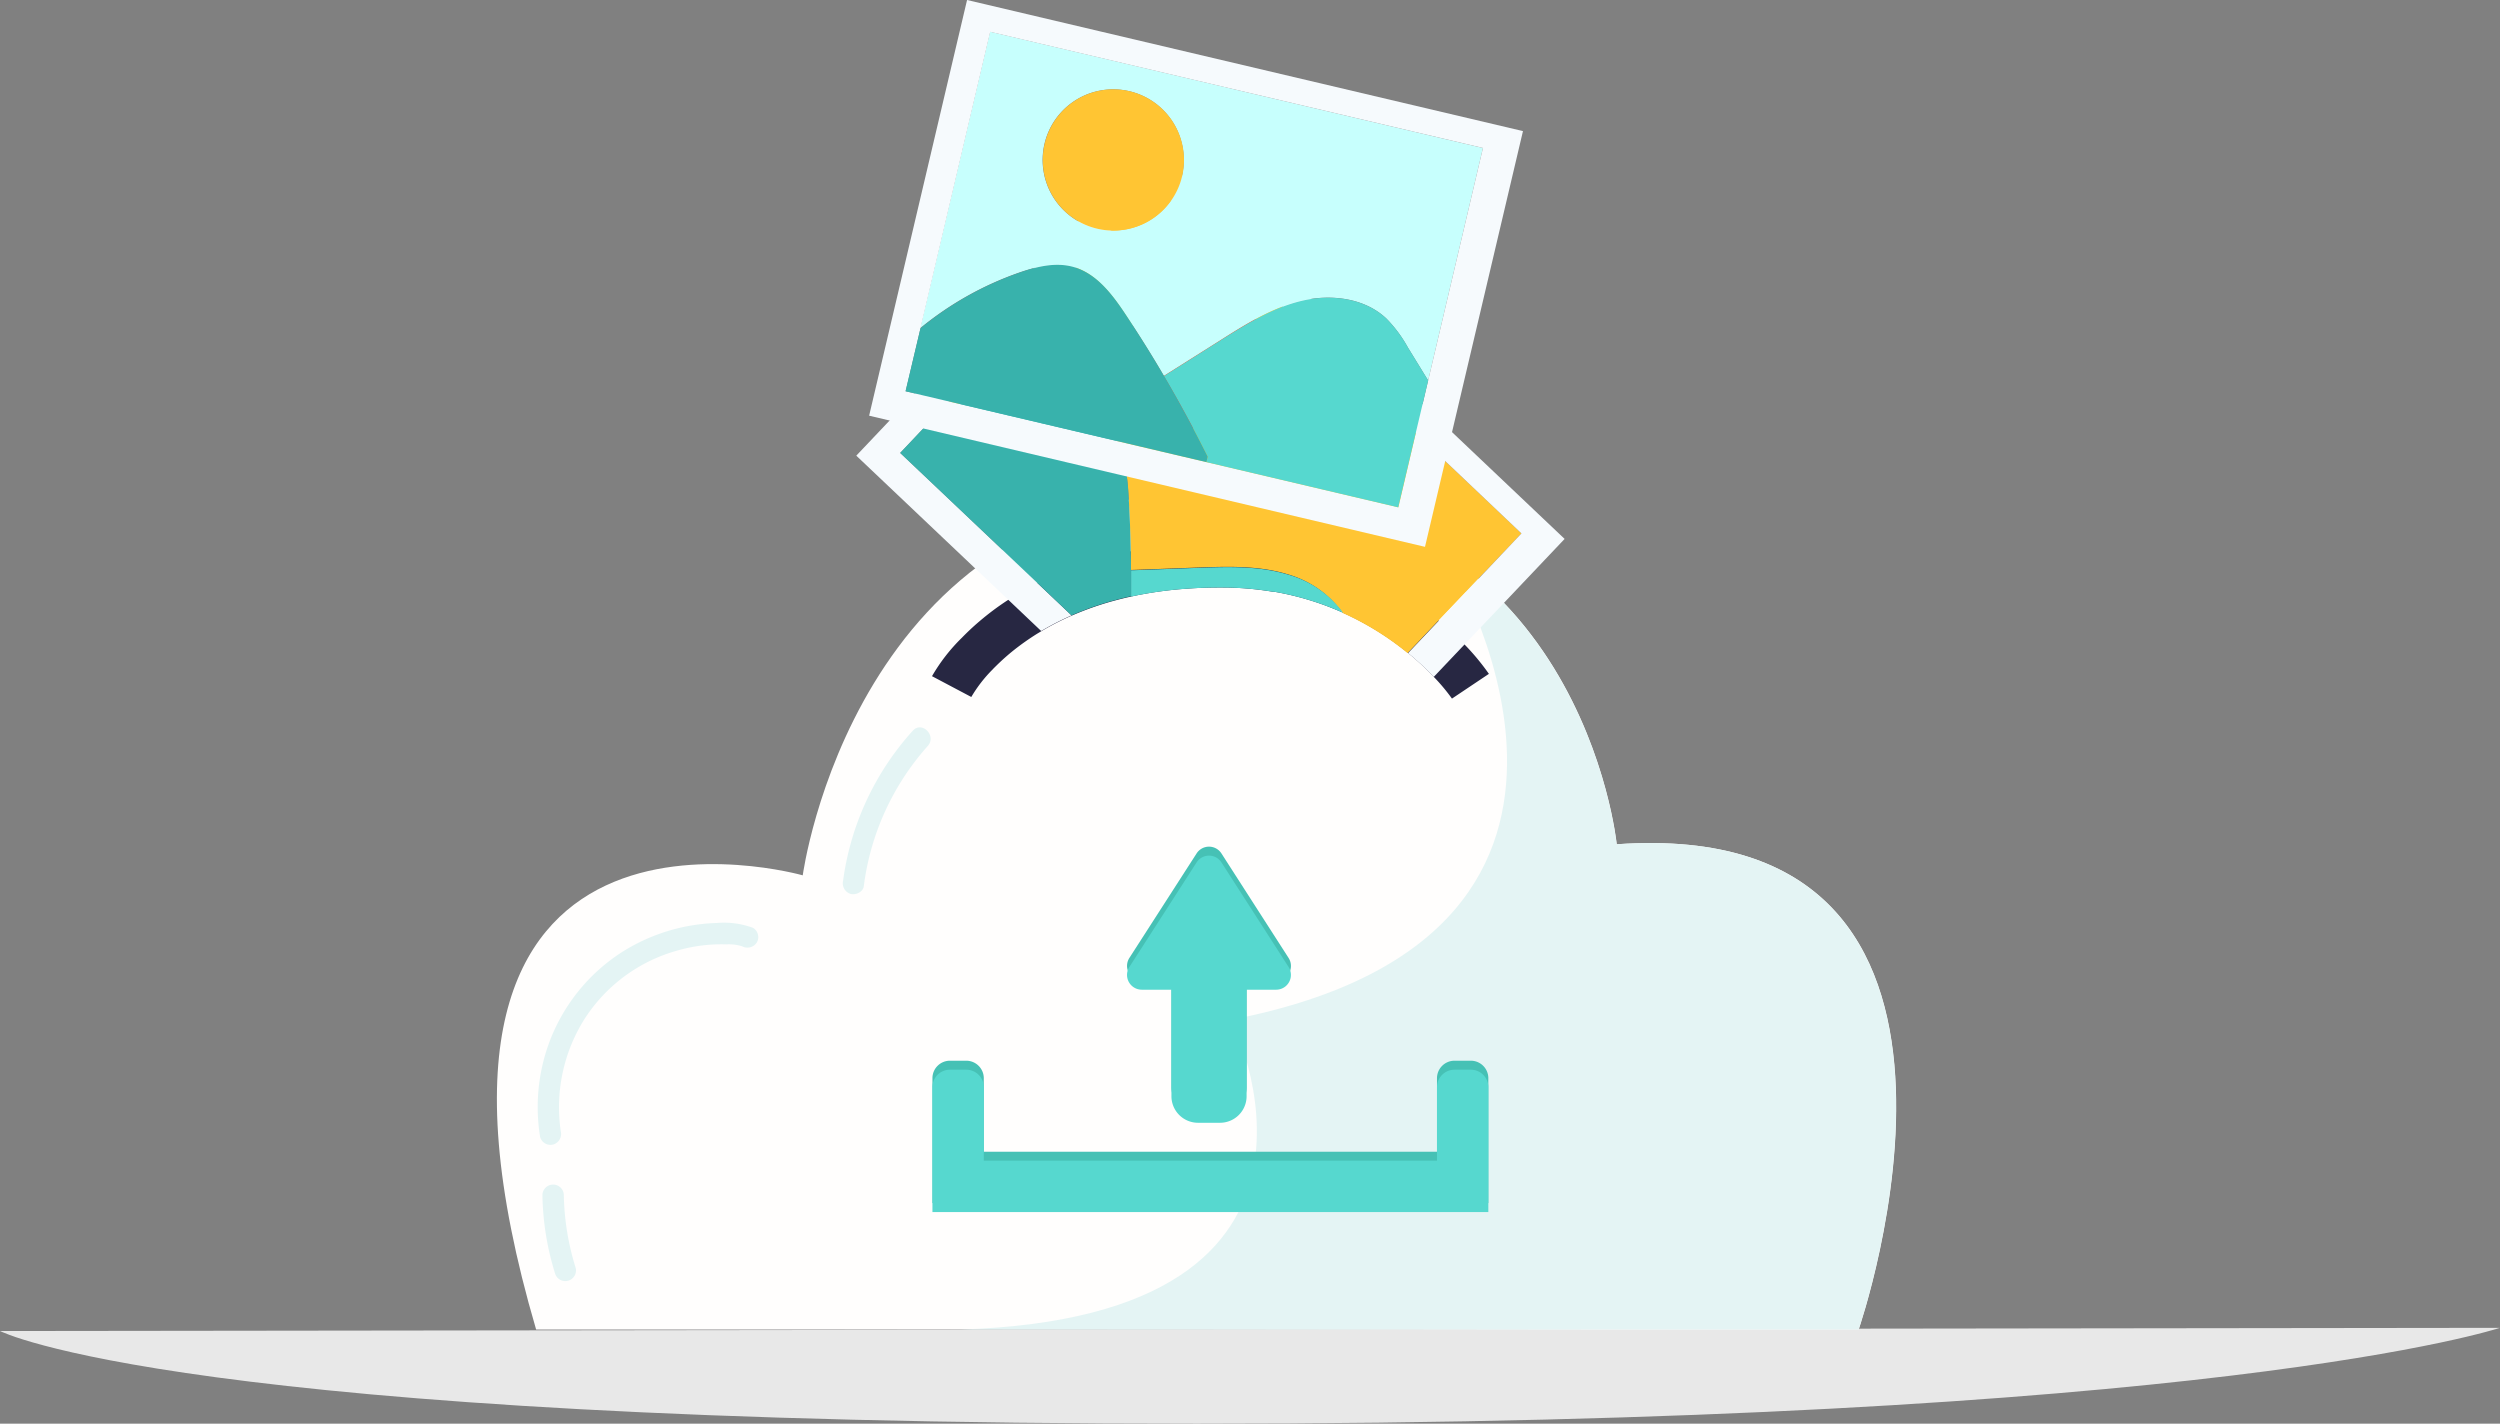 <svg id="OBJECTS" xmlns="http://www.w3.org/2000/svg" viewBox="0 0 584.09 332.62"><rect x="0" y="0" width="584.09" height="332.62" fill="#808080" stroke="none"/><title>upload-image</title><path d="M96.94,409.34,681,408.6S614.39,431,376.56,431,96.94,409.34,96.94,409.34Z" transform="translate(-96.94 -98.37)" style="fill:#e8e8e8"/><path d="M222.2,409h309s41.63-120.26-56.52-113.38c0,0-8.21-82.5-93.19-82.5s-97,89.76-97,89.76S182.52,273.85,222.2,409Z" transform="translate(-96.94 -98.37)" style="fill:#fffefd"/><path d="M531.16,409h-210c98.2-2.95,63.47-72.39,63.47-72.39,104.9-20.37,50.11-108.75,50.11-108.75,35.52,23.71,39.9,67.76,39.9,67.76C572.78,288.75,531.16,409,531.16,409Z" transform="translate(-96.94 -98.37)" style="fill:#e4f4f4"/><path d="M444.8,255.81l-8.63,5.78a44.75,44.75,0,0,0-4.26-5.09,63.57,63.57,0,0,0-6-5.57l-.36-.3a67.4,67.4,0,0,0-30.85-14l-.34,0a72.24,72.24,0,0,0-11.94-1h-.49q-3.93,0-7.51.26a90.53,90.53,0,0,0-10.46,1.3c-.95.17-1.89.36-2.8.57-1.54.33-3,.71-4.47,1.11a72.06,72.06,0,0,0-9.42,3.36,63.33,63.33,0,0,0-7.1,3.65l-1,.6a60.22,60.22,0,0,0-5.38,3.8,52.1,52.1,0,0,0-4.15,3.7c-.27.26-.53.52-.77.78a32.22,32.22,0,0,0-5,6.45l-9.18-4.86a41.87,41.87,0,0,1,7-9c1.18-1.21,2.52-2.49,4.05-3.79a63.65,63.65,0,0,1,6.69-5c1-.66,2-1.31,3.14-2s2.38-1.35,3.65-2a79.69,79.69,0,0,1,17.09-6.32c.44-.11.89-.22,1.36-.32,1.15-.27,2.33-.53,3.53-.76a98.68,98.68,0,0,1,10-1.41c1.78-.17,3.64-.29,5.53-.37l1.55-.06c1.22,0,2.46-.06,3.75-.06h1.34c1.53,0,3,.09,4.47.19,1,.07,2,.15,3,.25l.55,0a77.92,77.92,0,0,1,38,14.75c1.35,1,2.62,2,3.79,3a74.39,74.39,0,0,1,6,5.57A55.1,55.1,0,0,1,444.8,255.81Z" transform="translate(-96.94 -98.37)" style="fill:#272742"/><path d="M272.85,315.14a19.57,19.57,0,0,0-8.43-1.13,43.87,43.87,0,0,0-22.33,6.91,42.8,42.8,0,0,0-18.17,25.31,43.69,43.69,0,0,0-.79,17.78,2.51,2.51,0,0,0,3.06,1.76,2.56,2.56,0,0,0,1.77-3.06,38.64,38.64,0,0,1,5.62-26.38,37.75,37.75,0,0,1,21.55-15.86,37.07,37.07,0,0,1,11.5-1.46,10.37,10.37,0,0,1,3.72.46,2.6,2.6,0,0,0,3.42-.92A2.51,2.51,0,0,0,272.85,315.14Z" transform="translate(-96.94 -98.37)" style="fill:#e4f4f4"/><path d="M231.43,394.56a60.45,60.45,0,0,1-2.76-16.93,2.5,2.5,0,1,0-5,0,65,65,0,0,0,2.93,18.2,2.5,2.5,0,0,0,4.83-1.3Z" transform="translate(-96.94 -98.37)" style="fill:#e4f4f4"/><path d="M310.19,269.1a65.18,65.18,0,0,0-16.28,35.08,2.59,2.59,0,0,0,1.79,3.05c1.18.3,2.88-.45,3.05-1.79a60.69,60.69,0,0,1,14.95-32.78C315.85,270.28,312.35,266.71,310.19,269.1Z" transform="translate(-96.94 -98.37)" style="fill:#e4f4f4"/><path d="M395.12,327.5h-6.93v24.88a6.21,6.21,0,0,1-6.21,6.21h-5.14a6.21,6.21,0,0,1-6.21-6.21V327.5H363.7a3.46,3.46,0,0,1-2.9-5.32l15.71-24.42a3.45,3.45,0,0,1,5.8,0L398,322.18A3.45,3.45,0,0,1,395.12,327.5Z" transform="translate(-96.94 -98.37)" style="fill:#46c1b5"/><path d="M444.67,379.45H314.79V350.28a4.09,4.09,0,0,1,4.09-4.09h3.81a4.1,4.1,0,0,1,4.1,4.09v17.17H432.67V350.28a4.1,4.1,0,0,1,4.1-4.09h3.81a4.09,4.09,0,0,1,4.09,4.09Z" transform="translate(-96.94 -98.37)" style="fill:#46c1b5"/><path d="M395.12,329.6h-6.93v24.88a6.21,6.21,0,0,1-6.21,6.21h-5.14a6.21,6.21,0,0,1-6.21-6.21V329.6H363.7a3.45,3.45,0,0,1-2.9-5.31l15.71-24.43a3.45,3.45,0,0,1,5.8,0L398,324.29A3.45,3.45,0,0,1,395.12,329.6Z" transform="translate(-96.94 -98.37)" style="fill:#56d8cf"/><path d="M444.67,381.55H314.79V352.39a4.09,4.09,0,0,1,4.09-4.1h3.81a4.1,4.1,0,0,1,4.1,4.1v17.16H432.67V352.39a4.1,4.1,0,0,1,4.1-4.1h3.81a4.09,4.09,0,0,1,4.09,4.1Z" transform="translate(-96.94 -98.37)" style="fill:#56d8cf"/><path d="M366.58,141.59l-48.95,51.64a75.89,75.89,0,0,1,26.38.37c4.24.8,8.61,2.08,11.62,5.15,4,4.09,4.71,10.26,5,16q.36,6.17.47,12.33c0,1.48,0,3,0,4.44l.6,0c5-.17,10-.37,15-.55,7.09-.25,14.28-.49,21,1.55a23.91,23.91,0,0,1,12.93,9.06,67.6,67.6,0,0,1,14.81,9.09l.36.3,7.15-7.54L452.41,223Zm-2.2,29a16.49,16.49,0,1,1,.62,23.29A16.49,16.49,0,0,1,364.38,170.57Z" transform="translate(-96.94 -98.37)" style="fill:#ffc533"/><path d="M370.71,137.24l-5.08-4.82L297,204.83l35.4,33.57,7.8,7.4a63.33,63.33,0,0,1,7.1-3.65l-8.11-7.69-31.93-30.27,10.4-11,48.95-51.64L452.41,223l-19.35,20.42-7.15,7.54a63.57,63.57,0,0,1,6,5.57l7.15-7.54,23.43-24.71Z" transform="translate(-96.94 -98.37)" style="fill:#f6fafd"/><path d="M410.74,241.54a68.24,68.24,0,0,0-16-4.9l-.34,0a72.24,72.24,0,0,0-11.94-1h-.49q-3.93,0-7.51.26a90.53,90.53,0,0,0-10.46,1.3c-.95.17-1.89.36-2.8.57q0-3.09,0-6.18l.6,0c5-.17,10-.37,15-.55,7.09-.25,14.28-.49,21,1.55A23.91,23.91,0,0,1,410.74,241.54Z" transform="translate(-96.94 -98.37)" style="fill:#56d8cf"/><path d="M361.18,231.5q0,3.09,0,6.18c-1.54.33-3,.71-4.47,1.11a72.06,72.06,0,0,0-9.42,3.36l-8.11-7.69-31.93-30.27,10.4-11a75.89,75.89,0,0,1,26.38.37c4.24.8,8.61,2.08,11.62,5.15,4,4.09,4.71,10.26,5,16q.36,6.17.47,12.33C361.17,228.54,361.18,230,361.18,231.5Z" transform="translate(-96.94 -98.37)" style="fill:#38b2ac"/><path d="M387.7,169.92a16.5,16.5,0,1,1-23.32.65A16.48,16.48,0,0,1,387.7,169.92Z" transform="translate(-96.94 -98.37)" style="fill:#ff5331"/><path d="M443.41,132.94l-12.8,54.32c-1.59-2.57-3.14-5.13-4.73-7.69a30.61,30.61,0,0,0-5-6.75c-5.11-4.86-13-5.81-19.89-4.18s-13,5.46-18.95,9.24l-12.69,8-.51.31c-2.81-4.82-5.79-9.56-8.88-14.23s-6.87-9.76-12.4-11.28c-4.14-1.13-8.56,0-12.63,1.41a75.79,75.79,0,0,0-23,12.95l16.32-69.26Zm-70.34,6.58a16.49,16.49,0,1,0-19.85,12.26A16.48,16.48,0,0,0,373.07,139.52Z" transform="translate(-96.94 -98.37)" style="fill:#c7fffd"/><path d="M430.61,187.26l12.8-54.32L328.29,105.81,312,175.07l-3.47,14.71,70.3,16.56,44.82,10.56ZM452.76,129l-22.89,97.13L300,195.49l22.88-97.12Z" transform="translate(-96.94 -98.37)" style="fill:#f6fafd"/><path d="M430.61,187.26l-7,29.64L378.8,206.34l.3-1.27c-3.19-6.39-6.59-12.7-10.24-18.85l.51-.31,12.69-8c6-3.78,12.09-7.6,18.95-9.24s14.78-.68,19.89,4.18a30.61,30.61,0,0,1,5,6.75C427.47,182.13,429,184.69,430.61,187.26Z" transform="translate(-96.94 -98.37)" style="fill:#56d8cf"/><path d="M379.1,205.07l-.3,1.27-70.3-16.56L312,175.07a75.79,75.79,0,0,1,23-12.95c4.07-1.45,8.49-2.54,12.63-1.41,5.53,1.52,9.24,6.5,12.4,11.28s6.07,9.41,8.88,14.23C372.51,192.37,375.91,198.68,379.1,205.07Z" transform="translate(-96.94 -98.37)" style="fill:#38b2ac"/><path d="M360.79,119.67A16.5,16.5,0,1,1,341,132,16.48,16.48,0,0,1,360.79,119.67Z" transform="translate(-96.94 -98.37)" style="fill:#ffc533"/></svg>